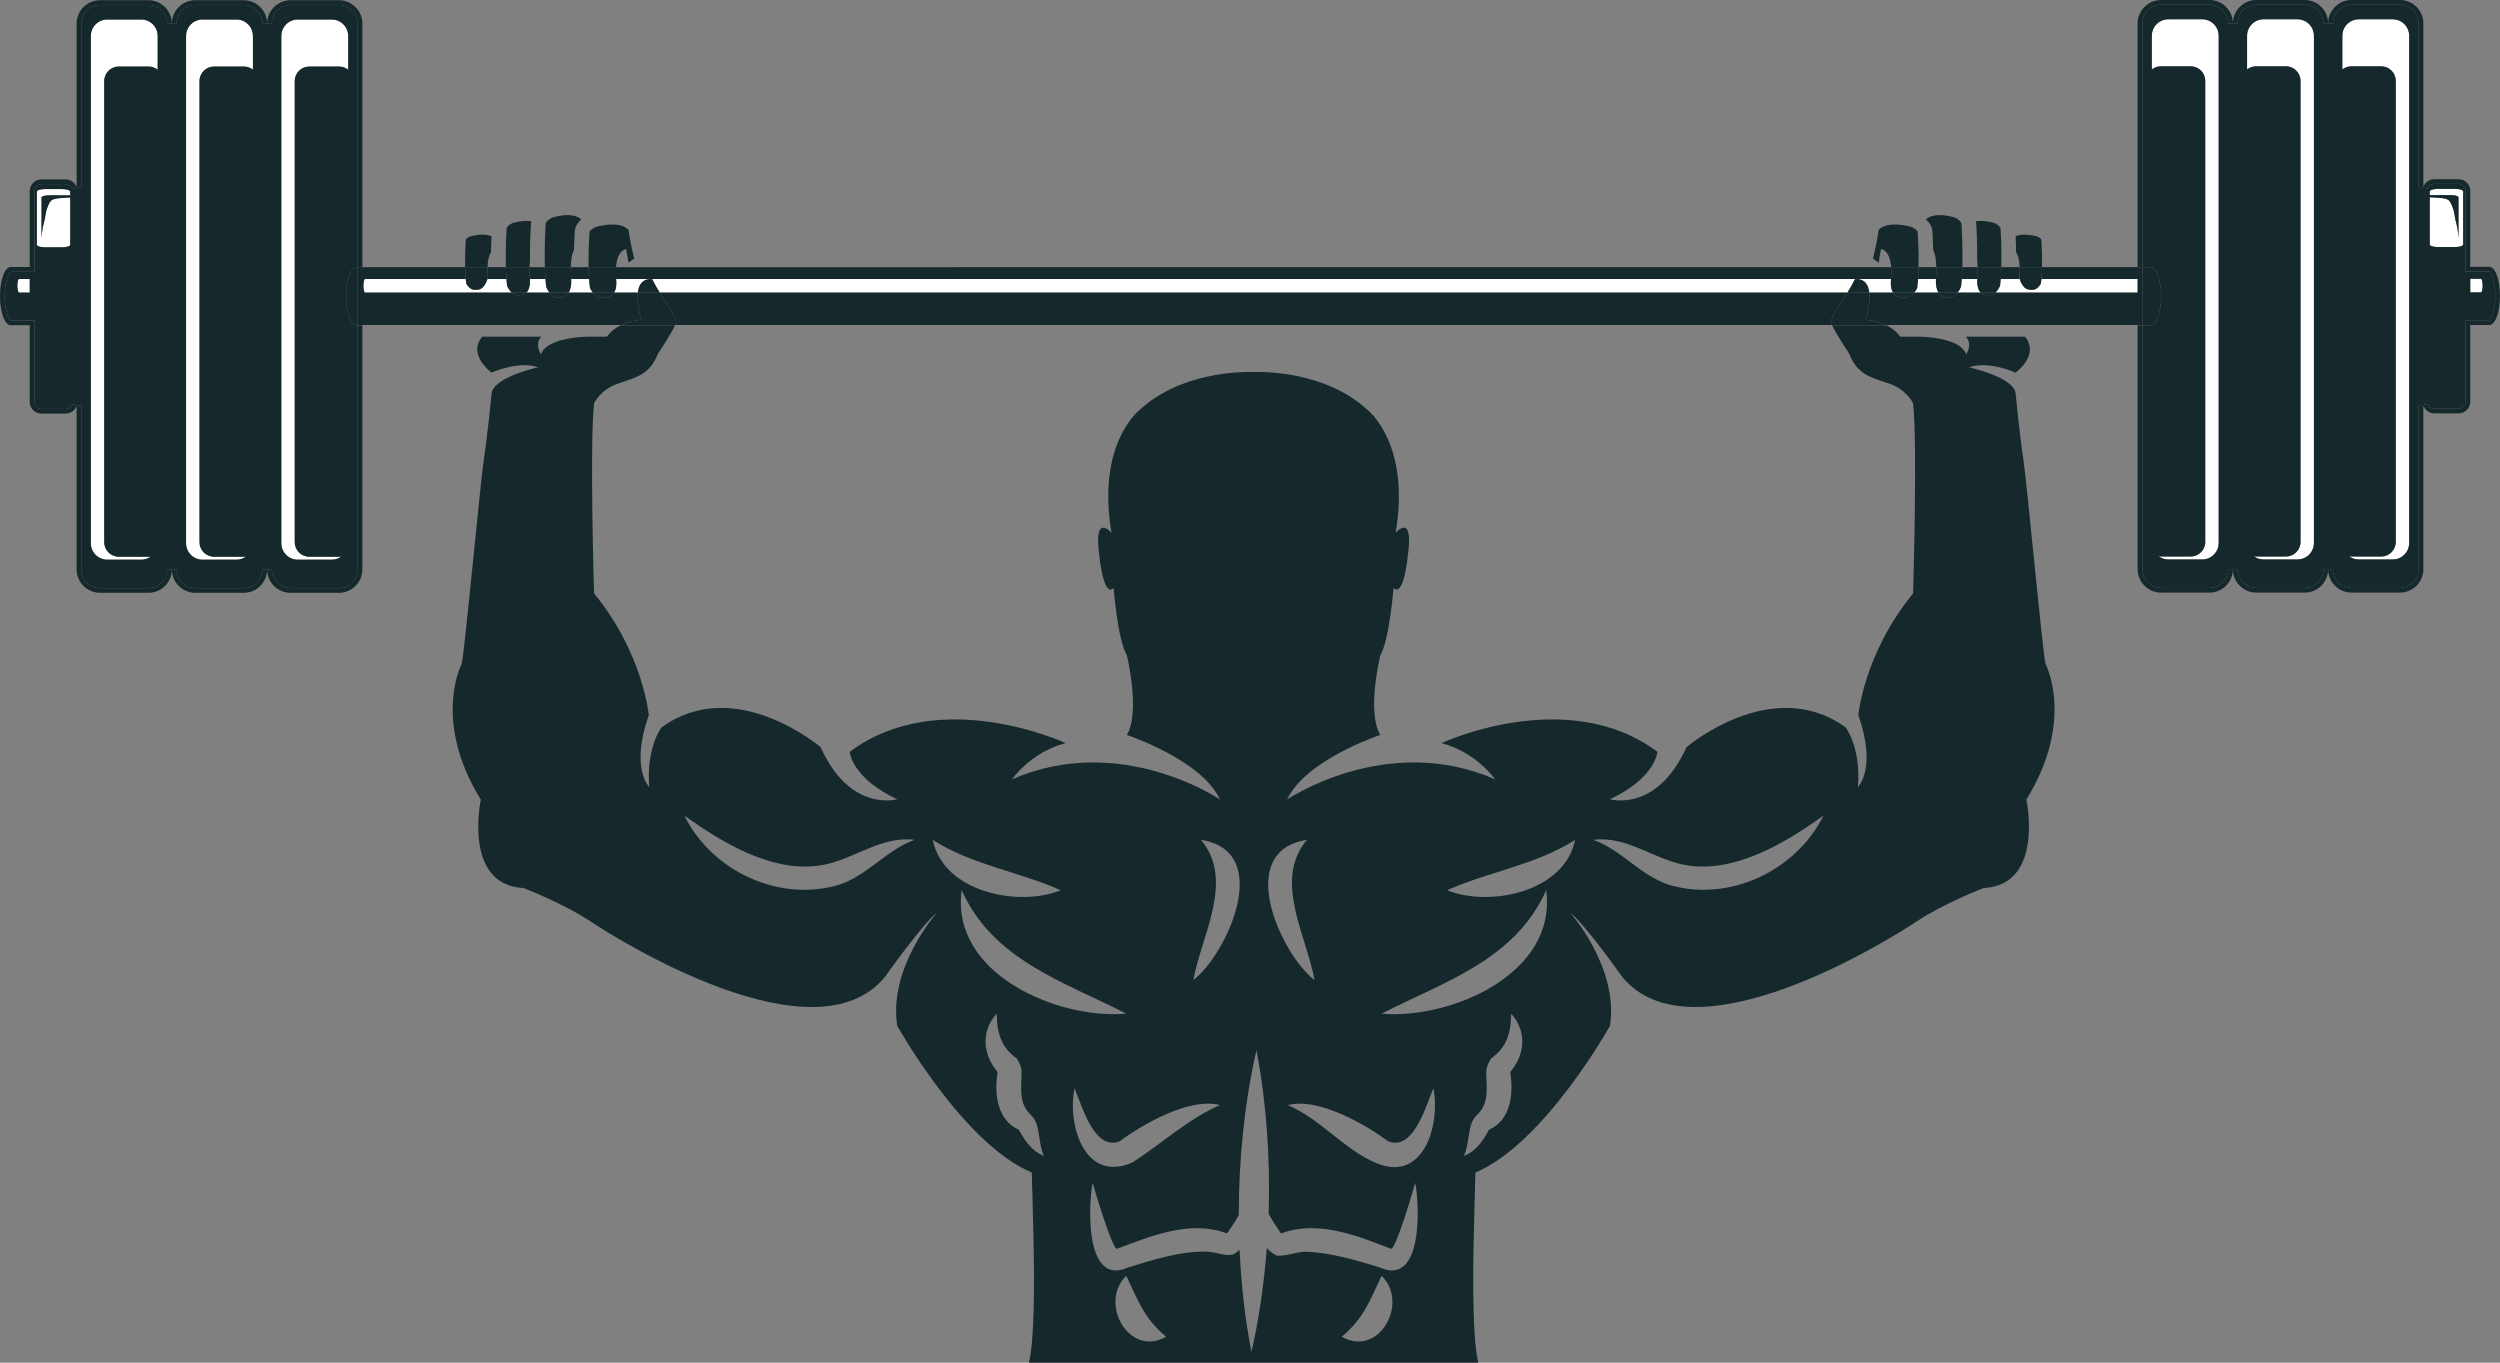 <?xml version="1.0" encoding="UTF-8"?>
<svg id="_레이어_2" data-name="레이어 2" xmlns="http://www.w3.org/2000/svg" viewBox="0 0 214.204 116.755">
  <rect x="0" y="0" width="214.204" height="116.755" fill="#808080" stroke="none"/>
  <defs>
    <style>
      .cls-1 {
        fill: none;
      }

      .cls-1, .cls-2, .cls-3 {
        stroke-width: 0px;
      }

      .cls-2 {
        fill: #fff;
      }

      .cls-3 {
        fill: #15282c;
      }
    </style>
  </defs>
  <g id="_레이어_1-2" data-name="레이어 1">
    <g>
      <path class="cls-1" d="M119.147,106.984c-2.784-1.082-6.251-2.494-9.393-1.299-.419-.628-.764-1.151-1.056-1.681.15-4.781-.194-9.604-1.045-14.02-1.01,4.427-1.516,9.295-1.511,14.13-.278.494-.608.991-1.01,1.572-3.168-1.211-6.579.258-9.401,1.297-.375.286-1.996-5.214-2.113-5.639-.354,1.786-.722,8.964,3.059,7.248,1.812-.564,4.601-1.477,6.866-1.338.661.027,1.593.447,2.178.2.182-.109.341-.234.49-.369.136,3.006.469,5.963,1.015,8.752.648-2.832,1.081-5.84,1.314-8.904.209.222.452.423.735.59.446.265,2.013-.319,2.577-.273,2.114.038,4.669.818,6.351,1.342,3.781,1.706,3.416-5.454,3.058-7.248-.117.427-1.709,5.932-2.114,5.639Z"/>
      <path class="cls-1" d="M114.966,114.533c3.173,1.822,5.806-2.893,3.409-5.221-1.013,2.14-1.529,3.651-3.409,5.221Z"/>
      <path class="cls-1" d="M97.004,99.616c2.425-1.542,4.865-3.804,7.533-4.929-2.689-.711-6.908,1.826-8.595,3.102-2.1.808-3.128-2.707-3.781-4.302-.028-.072-.062-.149-.098-.235-.626,3.177.884,8.115,4.941,6.365Z"/>
      <path class="cls-1" d="M122.718,93.486c-.649,1.588-1.686,5.12-3.781,4.302-1.695-1.276-5.903-3.811-8.597-3.102,2.789,1.173,4.836,3.832,7.616,4.98,4.033,1.669,5.473-3.328,4.86-6.416-.04.087-.07.163-.098.235Z"/>
      <path class="cls-1" d="M118.375,86.852c5.819.517,15.076-3.368,14.104-10.575-2.683,5.99-8.73,7.829-14.104,10.575Z"/>
      <path class="cls-1" d="M129.475,86.852c-.009,1.652-.377,2.892-1.718,3.843-.449.737-.436.947-.392,1.894.061,1.279.023,2.176-.883,3.017-.773.717-.534,2.418-1.056,3.421.98-.318,1.676-1.312,2.146-2.228,1.844-.778,2.142-3.083,1.825-4.943,1.222-1.431,1.502-3.432.078-5.004Z"/>
      <path class="cls-1" d="M102.901,71.959c2.935,3.465.001,8.286-.655,12.02,2.883-2.221,6.94-11.05.655-12.02Z"/>
      <path class="cls-1" d="M87.512,92.588c.044-.946.056-1.157-.391-1.894-1.34-.956-1.709-2.186-1.72-3.843-1.421,1.573-1.146,3.574.081,5.005-.32,1.861-.02,4.162,1.823,4.942.471.916,1.168,1.91,2.144,2.228-.517-1.005-.282-2.704-1.053-3.421-.906-.841-.943-1.737-.884-3.017Z"/>
      <path class="cls-1" d="M134.961,71.959c-3.378,2.168-7.366,2.707-10.969,4.317,3.615,1.47,10.053.18,10.969-4.317Z"/>
      <path class="cls-1" d="M56.365,30.325c-.675,1.74-1.789,1.998-3.365,2.523-1.573.525-2.098,1.705-2.098,1.705-.394,3.542,0,16.297,0,16.297,4.198,5.116,4.686,10.417,4.686,10.417-1.607,4.592.036,6.166.036,6.166-.264-3.411,1.05-5.102,1.05-5.102,6.295-4.577,13.64,1.691,13.64,1.691,2.537,5.641,6.559,4.46,6.559,4.46-3.935-1.836-4.065-4.067-4.065-4.067,7.738-5.77,18.495-.742,18.495-.742-3.016.787-4.592,3.104-4.592,3.104,9.314-4.066,17.818,1.727,17.818,1.727-1.574-3.41-7.979-5.531-7.979-5.531,1.182-1.967,0-6.821,0-6.821-.788-1.311-1.136-5.771-1.136-5.771-.875.874-1.223-2.755-1.223-2.755-.526-3.804,1.048-1.968,1.048-1.968-1.312-7.609,2.362-10.494,2.362-10.494,3.553-3.316,8.817-3.316,9.804-3.286.982-.032,6.252-.033,9.809,3.286,0,0,3.673,2.885,2.362,10.494,0,0,1.573-1.837,1.049,1.968,0,0-.351,3.629-1.227,2.754,0,0-.349,4.461-1.134,5.772,0,0-1.182,4.854,0,6.821,0,0-6.405,2.121-7.981,5.531,0,0,8.505-5.794,17.819-1.727,0,0-1.574-2.318-4.592-3.104,0,0,10.758-5.028,18.497.742,0,0-.131,2.23-4.066,4.067,0,0,4.022,1.18,6.559-4.46,0,0,7.345-6.27,13.64-1.692,0,0,1.313,1.692,1.052,5.102,0,0,1.641-1.574.033-6.166,0,0,.489-5.3,4.688-10.415,0,0,.393-12.755,0-16.297,0,0-.525-1.179-2.1-1.705-1.574-.524-2.688-.783-3.361-2.523,0,0-1.142-1.711-1.475-2.445H57.839c-.333.734-1.474,2.445-1.474,2.445Z"/>
      <path class="cls-1" d="M112.632,83.979c-.654-3.736-3.589-8.553-.653-12.02-6.286.973-2.229,9.799.653,12.02Z"/>
      <path class="cls-1" d="M96.5,86.852c-5.369-2.75-11.416-4.585-14.1-10.575-.98,7.206,8.291,11.092,14.1,10.575Z"/>
      <path class="cls-1" d="M90.886,76.276c-3.605-1.611-7.591-2.149-10.966-4.317.91,4.497,7.354,5.786,10.966,4.317Z"/>
      <path class="cls-1" d="M70.627,74.088c-4.262.85-8.713-1.859-11.99-4.211,2.362,4.786,8.131,7.445,13.201,5.943,2.478-.784,4.096-2.986,6.513-3.862-2.793-.359-5.119,1.609-7.725,2.129Z"/>
      <path class="cls-1" d="M96.5,109.311c-2.393,2.33.241,7.043,3.414,5.221-1.884-1.569-2.398-3.082-3.414-5.221Z"/>
      <path class="cls-1" d="M144.249,74.088c-2.602-.519-4.928-2.489-7.723-2.129,2.418.875,4.037,3.075,6.514,3.862,5.073,1.503,10.833-1.169,13.202-5.943-3.28,2.351-7.73,5.061-11.993,4.211Z"/>
      <path class="cls-2" d="M20.261,1.671h-2.906c-.781,0-1.412.632-1.412,1.413v43.459c0,.78.63,1.412,1.412,1.412h2.906c.31,0,.595-.104.828-.273-.062.008-.121.018-.184.018h-2.565c-.689,0-1.246-.558-1.246-1.247V6.95c0-.691.557-1.248,1.246-1.248h2.565c.289,0,.554.103.767.27v-2.888c0-.781-.633-1.413-1.411-1.413Z"/>
      <path class="cls-2" d="M5.314,16.199h-1.451c-.391,0-.706.099-.706.22v4.549c0,.121.315.221.706.221h1.451c.39,0,.705-.099.705-.221v-4.049c-.212.013-.424.025-.637.037-.333.019-.559.047-.717.091-.224.06-.315.152-.403.291-.085.137-.302.615-.348.98-.09.711-.241.897-.311,1.608-.016.157-.032.315-.046.472v-3.469c0-.108.294-.195.658-.195h1.804v-.316c0-.121-.315-.22-.705-.22Z"/>
      <path class="cls-2" d="M12.099,1.671h-2.905c-.781,0-1.412.632-1.412,1.413v43.459c0,.78.63,1.412,1.412,1.412h2.905c.308,0,.594-.104.828-.273-.06.008-.122.018-.184.018h-2.565c-.688,0-1.247-.558-1.247-1.247V6.95c0-.691.559-1.248,1.247-1.248h2.565c.29,0,.555.103.767.27v-2.888c0-.781-.632-1.413-1.411-1.413Z"/>
      <path class="cls-2" d="M1.487,24.49c0,.246.049.444.103.583h.956v-1.166h-.956c-.055.138-.103.336-.103.583Z"/>
      <path class="cls-2" d="M25.517,47.955h2.904c.308,0,.593-.104.829-.273-.061.008-.122.018-.183.018h-2.566c-.689,0-1.248-.558-1.248-1.247V6.95c0-.691.559-1.248,1.248-1.248h2.566c.289,0,.553.103.766.27v-2.888c0-.781-.632-1.413-1.412-1.413h-2.904c-.78,0-1.414.632-1.414,1.413v43.459c0,.78.633,1.412,1.414,1.412Z"/>
      <path class="cls-2" d="M196.851,1.653h-2.907c-.778,0-1.411.633-1.411,1.413v2.887c.212-.167.477-.27.766-.27h2.566c.688,0,1.247.559,1.247,1.248v39.503c0,.688-.559,1.247-1.247,1.247h-2.566c-.063,0-.121-.01-.182-.018.233.171.517.273.827.273h2.907c.778,0,1.41-.633,1.41-1.412V3.066c0-.78-.631-1.413-1.41-1.413Z"/>
      <path class="cls-2" d="M188.689,1.653h-2.905c-.779,0-1.413.633-1.413,1.413v2.887c.211-.167.479-.27.767-.27h2.567c.687,0,1.246.559,1.246,1.248v39.503c0,.688-.559,1.247-1.246,1.247h-2.567c-.062,0-.123-.01-.181-.018.233.171.517.273.827.273h2.905c.779,0,1.412-.633,1.412-1.412V3.066c0-.78-.632-1.413-1.412-1.413Z"/>
      <path class="cls-2" d="M212.717,24.47c0-.245-.047-.444-.103-.582h-.957v1.166h.957c.057-.138.103-.337.103-.584Z"/>
      <path class="cls-2" d="M208.888,21.169h1.454c.389,0,.705-.098.705-.218v-4.549c0-.123-.316-.22-.705-.22h-1.454c-.387,0-.704.098-.704.22v.316h1.804c.364,0,.658.087.658.194v3.468c-.013-.157-.031-.313-.046-.47-.069-.712-.22-.898-.311-1.61-.046-.365-.263-.844-.349-.98-.088-.138-.177-.231-.404-.291-.157-.042-.381-.07-.718-.09-.211-.014-.422-.025-.636-.037v4.049c0,.12.317.218.704.218Z"/>
      <path class="cls-2" d="M204.027,5.683c.686,0,1.245.559,1.245,1.248v39.503c0,.688-.559,1.247-1.245,1.247h-2.567c-.062,0-.123-.01-.182-.018.233.171.517.273.829.273h2.904c.78,0,1.411-.633,1.411-1.412V3.066c0-.78-.63-1.413-1.411-1.413h-2.904c-.78,0-1.413.633-1.413,1.413v2.887c.212-.167.476-.27.766-.27h2.567Z"/>
      <path class="cls-2" d="M46.733,23.907h-1.328c.026.541-.071.946-.3,1.163-.001.001-.003.002-.004.003h1.983c-.153-.199-.252-.415-.29-.507-.025-.21-.044-.432-.06-.659Z"/>
      <path class="cls-2" d="M174.156,24.83c-.064.005-.464.03-.684-.186-.162-.158-.353-.469-.42-.737h-1.628c-.015.197-.032.391-.054.575-.048.109-.184.39-.398.591h12.183v-1.166h-8.243c-.011.126-.024.25-.04.369-.073.144-.316.554-.716.554Z"/>
      <path class="cls-2" d="M43.392,23.907h-1.627c-.066.268-.258.579-.42.737-.22.216-.619.191-.684.186-.402,0-.644-.41-.716-.553-.016-.119-.029-.243-.04-.37h-8.664c-.055.138-.103.336-.103.583s.049.444.103.583h12.604c-.215-.201-.351-.482-.399-.59-.022-.184-.039-.378-.054-.575Z"/>
      <path class="cls-2" d="M57.839,27.88h99.139c-.003-.006-.005-.011-.007-.016H57.846c-.002.005-.005.011-.007.016Z"/>
      <path class="cls-2" d="M161.613,27.864c.011.006.023.01.034.016h21.508v-.016h-21.542Z"/>
      <path class="cls-2" d="M162.022,23.971c.002-.021.002-.043.004-.065H52.792c.002.022.002.044.004.066.036.347.018.791-.185,1.1h2.037c.162-1.378,1.238-1.144,1.238-1.144.181.376.406.765.64,1.144h101.763c.234-.38.46-.768.64-1.144,0,0,1.076-.235,1.237,1.144h2.037c-.201-.31-.22-.753-.183-1.101Z"/>
      <path class="cls-2" d="M165.875,23.907h-1.531c-.018.268-.043.529-.075.775-.038.078-.125.236-.255.391h2.081c-.171-.264-.245-.66-.22-1.166Z"/>
      <path class="cls-2" d="M31.049,27.864v.016h22.123c.011-.006.023-.011.034-.016h-22.158Z"/>
      <path class="cls-2" d="M50.474,23.907h-1.53c.024.506-.051.901-.22,1.166h2.08c-.13-.155-.216-.312-.253-.391-.033-.245-.057-.506-.076-.775Z"/>
      <path class="cls-2" d="M169.414,23.907h-1.328c-.016.227-.035.449-.06.659-.039.091-.139.307-.293.507h1.984s-.003-.002-.004-.003c-.228-.217-.326-.623-.3-1.163Z"/>
      <path class="cls-3" d="M165.907,22.896c0-.007,0-.012,0-.019h-1.52c0,.006,0,.012,0,.019h1.521Z"/>
      <path class="cls-3" d="M46.683,22.896c0-.006,0-.012,0-.019h-1.308c0,.006,0,.012,0,.019h1.309Z"/>
      <path class="cls-3" d="M50.431,22.896v-.019h-1.52c0,.007,0,.012,0,.019h1.521Z"/>
      <path class="cls-3" d="M173.049,22.896c0-.006,0-.012,0-.019h-1.573c0,.006,0,.012,0,.019h1.574Z"/>
      <path class="cls-3" d="M43.341,22.896c0-.006,0-.012,0-.019h-1.571c0,.006,0,.012,0,.019h1.572Z"/>
      <path class="cls-3" d="M183.558,22.896V2.013c0-.888.721-1.609,1.608-1.609h4.139c.888,0,1.61.721,1.61,1.609h.402c0-1.112-.9-2.013-2.012-2.013h-4.139c-1.109,0-2.011.901-2.011,2.013v20.865h-8.19c0,.006,0,.012,0,.019h8.593Z"/>
      <path class="cls-3" d="M169.443,22.896c0-.006,0-.012,0-.019h-1.307c0,.006,0,.012,0,.019h1.308Z"/>
      <path class="cls-3" d="M162.037,22.896c0-.006,0-.012-.001-.019H52.782c0,.006,0,.012-.001.019h109.256Z"/>
      <path class="cls-3" d="M189.305,50.374h-4.139c-.887,0-1.608-.722-1.608-1.609v-20.884h-.403v20.884c0,1.11.901,2.012,2.011,2.012h4.139c1.111,0,2.012-.902,2.012-2.012h-.402c0,.887-.722,1.609-1.61,1.609Z"/>
      <path class="cls-3" d="M30.647,48.782c0,.888-.722,1.609-1.608,1.609h-4.141c-.887,0-1.608-.721-1.608-1.609h-.403c0,1.112.901,2.012,2.011,2.012h4.141c1.109,0,2.01-.9,2.01-2.012v-20.902h-.402v20.902Z"/>
      <path class="cls-3" d="M193.327.404h4.139c.887,0,1.61.721,1.61,1.609h.402c0-1.112-.9-2.013-2.012-2.013h-4.139c-1.11,0-2.011.901-2.011,2.013h.404c0-.888.72-1.609,1.607-1.609Z"/>
      <path class="cls-3" d="M197.466,50.374h-4.139c-.887,0-1.607-.722-1.607-1.609h-.404c0,1.11.9,2.012,2.011,2.012h4.139c1.112,0,2.012-.902,2.012-2.012h-.402c0,.887-.723,1.609-1.61,1.609Z"/>
      <path class="cls-3" d="M213.418,22.89v-.029h-1.763v-6.5c0-.556-.449-1.005-1.005-1.005h-2.071c-.433,0-.8.278-.941.663V2.013c0-1.112-.9-2.013-2.011-2.013h-4.139c-1.113,0-2.012.901-2.012,2.013h.404c0-.888.72-1.609,1.608-1.609h4.139c.886,0,1.609.721,1.609,1.609v14.006l.78.137c.085-.238.314-.399.562-.399h2.071c.332,0,.603.271.603.604v6.901h2.014l.021.009c.146.061.512.773.512,2.082s-.366,2.018-.512,2.08l-.019.008h-2.016v6.971c0,.334-.271.604-.603.604h-2.071c-.248,0-.477-.16-.562-.397l-.78.137v14.008c0,.887-.723,1.609-1.609,1.609h-4.139c-.888,0-1.608-.722-1.608-1.609h-.404c0,1.11.899,2.012,2.012,2.012h4.139c1.111,0,2.011-.902,2.011-2.012v-14.008c.141.385.508.664.941.664h2.071c.556,0,1.005-.45,1.005-1.007v-6.568h1.763v-.028c.442-.148.786-1.189.786-2.462s-.344-2.316-.786-2.464Z"/>
      <path class="cls-3" d="M20.876,50.391h-4.14c-.886,0-1.607-.721-1.607-1.609h-.404c0,1.112.901,2.012,2.011,2.012h4.14c1.112,0,2.011-.9,2.011-2.012h-.402c0,.888-.721,1.609-1.609,1.609Z"/>
      <path class="cls-3" d="M12.715,50.391h-4.139c-.887,0-1.61-.721-1.61-1.609v-14.007l-.78-.137c-.087.238-.31.399-.563.399h-2.069c-.332,0-.603-.272-.603-.604v-6.971H.936l-.022-.009c-.143-.062-.51-.773-.51-2.081s.367-2.018.512-2.082l.02-.008h2.015v-6.903c0-.33.271-.602.603-.602h2.069c.253,0,.476.16.563.399l.78-.138V2.029c0-.887.723-1.609,1.61-1.609h4.139c.887,0,1.61.722,1.61,1.609h.401C14.726.919,13.825.018,12.715.018h-4.139C7.466.018,6.564.919,6.564,2.029v14.007c-.14-.386-.507-.664-.942-.664h-2.069c-.557,0-1.007.451-1.007,1.005v6.5H.786v.03c-.443.148-.786,1.188-.786,2.463s.344,2.313.786,2.462v.031h1.76v6.569c0,.555.45,1.006,1.007,1.006h2.069c.435,0,.802-.278.942-.664v14.007c0,1.112.901,2.012,2.012,2.012h4.139c1.109,0,2.011-.9,2.011-2.012h-.401c0,.888-.723,1.609-1.61,1.609Z"/>
      <path class="cls-3" d="M24.898.42h4.141c.886,0,1.608.722,1.608,1.609v20.867h9.204v-.019h-8.803V2.029C31.049.919,30.148.018,29.039.018h-4.141c-1.109,0-2.011.901-2.011,2.011h.403c0-.887.721-1.609,1.608-1.609Z"/>
      <path class="cls-3" d="M16.737.42h4.14c.888,0,1.609.722,1.609,1.609h.402C22.887.919,21.988.018,20.876.018h-4.14c-1.109,0-2.011.901-2.011,2.011h.404c0-.887.721-1.609,1.607-1.609Z"/>
      <path class="cls-3" d="M24.898,50.391h4.141c.886,0,1.608-.721,1.608-1.609v-20.902h-.211v-.028c-.441-.149-.786-1.19-.786-2.464s.345-2.316.786-2.462v-.03h.211V2.029c0-.887-.722-1.609-1.608-1.609h-4.141c-.887,0-1.608.722-1.608,1.609h-.804c0-.887-.721-1.609-1.609-1.609h-4.14c-.886,0-1.607.722-1.607,1.609h-.804c0-.887-.723-1.609-1.61-1.609h-4.139c-.887,0-1.61.722-1.61,1.609v14.007l-.78.138c-.087-.238-.31-.399-.563-.399h-2.069c-.332,0-.603.272-.603.602v6.903H.936l-.02.008c-.145.064-.512.774-.512,2.082s.367,2.019.51,2.081l.022.009h2.015v6.971c0,.332.271.604.603.604h2.069c.253,0,.476-.161.563-.399l.78.137v14.007c0,.888.723,1.609,1.61,1.609h4.139c.887,0,1.61-.721,1.61-1.609h.804c0,.888.721,1.609,1.607,1.609h4.14c.888,0,1.609-.721,1.609-1.609h.804c0,.888.721,1.609,1.608,1.609ZM24.103,3.084c0-.781.633-1.413,1.414-1.413h2.904c.779,0,1.412.632,1.412,1.413v2.888c-.213-.167-.477-.27-.766-.27h-2.566c-.689,0-1.248.557-1.248,1.248v39.504c0,.689.559,1.247,1.248,1.247h2.566c.061,0,.122-.01.183-.018-.236.169-.521.273-.829.273h-2.904c-.78,0-1.414-.633-1.414-1.412V3.084ZM2.547,25.072h-.956c-.055-.139-.103-.336-.103-.583s.049-.445.103-.583h.956v1.166ZM6.019,16.736h-1.804c-.364,0-.658.087-.658.195v3.469c.014-.158.031-.315.046-.472.069-.711.221-.897.311-1.608.046-.365.263-.843.348-.98.088-.139.179-.231.403-.291.158-.044.384-.072.717-.091.213-.012.425-.024.637-.037v4.049c0,.121-.315.221-.705.221h-1.451c-.391,0-.706-.099-.706-.221v-4.549c0-.121.315-.22.706-.22h1.451c.39,0,.705.099.705.22v.316ZM13.51,5.972c-.212-.167-.477-.27-.767-.27h-2.565c-.688,0-1.247.557-1.247,1.248v39.504c0,.689.559,1.247,1.247,1.247h2.565c.062,0,.124-.01.184-.018-.234.169-.52.273-.828.273h-2.905c-.781,0-1.412-.633-1.412-1.412V3.084c0-.781.63-1.413,1.412-1.413h2.905c.778,0,1.411.632,1.411,1.413v2.888ZM21.671,5.972c-.213-.167-.478-.27-.767-.27h-2.565c-.689,0-1.246.557-1.246,1.248v39.504c0,.689.557,1.247,1.246,1.247h2.565c.063,0,.122-.01.184-.018-.233.169-.517.273-.828.273h-2.906c-.781,0-1.412-.633-1.412-1.412V3.084c0-.781.63-1.413,1.412-1.413h2.906c.777,0,1.411.632,1.411,1.413v2.888Z"/>
      <path class="cls-3" d="M201.49,50.374h4.139c.886,0,1.609-.722,1.609-1.609v-14.008l.78-.137c.085.238.314.397.562.397h2.071c.332,0,.603-.27.603-.604v-6.971h2.016l.019-.008c.146-.062.512-.773.512-2.08s-.366-2.021-.512-2.082l-.021-.009h-2.014v-6.901c0-.334-.271-.604-.603-.604h-2.071c-.248,0-.477.161-.562.399l-.78-.137V2.013c0-.888-.723-1.609-1.609-1.609h-4.139c-.888,0-1.608.721-1.608,1.609h-.805c0-.888-.723-1.609-1.61-1.609h-4.139c-.887,0-1.607.721-1.607,1.609h-.805c0-.888-.722-1.609-1.61-1.609h-4.139c-.887,0-1.608.721-1.608,1.609v20.883h.718c.495,0,.893,1.116.893,2.492s-.398,2.492-.893,2.492h-.718v20.884c0,.887.721,1.609,1.608,1.609h4.139c.888,0,1.61-.722,1.61-1.609h.805c0,.887.72,1.609,1.607,1.609h4.139c.887,0,1.61-.722,1.61-1.609h.805c0,.887.72,1.609,1.608,1.609ZM211.656,23.889h.957c.057.138.103.336.103.582,0,.248-.047.446-.103.584h-.957v-1.166ZM208.185,16.902c.213.012.424.023.636.037.337.02.561.048.718.09.227.061.316.153.404.291.086.136.303.615.349.98.09.712.241.898.311,1.61.014.157.032.312.046.47v-3.468c0-.107-.294-.194-.658-.194h-1.804v-.316c0-.123.317-.22.704-.22h1.454c.389,0,.705.098.705.22v4.549c0,.12-.316.218-.705.218h-1.454c-.387,0-.704-.098-.704-.218v-4.049ZM200.695,3.066c0-.78.632-1.413,1.413-1.413h2.904c.78,0,1.411.633,1.411,1.413v43.459c0,.778-.63,1.412-1.411,1.412h-2.904c-.312,0-.596-.103-.829-.273.059.008.12.018.182.018h2.567c.686,0,1.245-.559,1.245-1.247V6.931c0-.689-.559-1.248-1.245-1.248h-2.567c-.29,0-.554.103-.766.27v-2.887ZM190.1,46.525c0,.778-.632,1.412-1.412,1.412h-2.905c-.309,0-.594-.103-.827-.273.058.008.119.018.181.018h2.567c.687,0,1.246-.559,1.246-1.247V6.931c0-.689-.559-1.248-1.246-1.248h-2.567c-.288,0-.556.103-.767.27v-2.887c0-.78.633-1.413,1.413-1.413h2.905c.779,0,1.412.633,1.412,1.413v43.459ZM198.261,46.525c0,.778-.631,1.412-1.41,1.412h-2.907c-.309,0-.594-.103-.827-.273.061.008.119.018.182.018h2.566c.688,0,1.247-.559,1.247-1.247V6.931c0-.689-.559-1.248-1.247-1.248h-2.566c-.289,0-.554.103-.766.27v-2.887c0-.78.632-1.413,1.411-1.413h2.907c.778,0,1.41.633,1.41,1.413v43.459Z"/>
      <path class="cls-3" d="M158.29,25.072H56.527c.705,1.141,1.492,2.2,1.394,2.594-.013.051-.041.12-.075.198h99.125c-.035-.078-.063-.147-.075-.198-.097-.393.69-1.452,1.395-2.594Z"/>
      <path class="cls-3" d="M169.414,23.907c.003-.057,0-.109.006-.17.024-.308.03-.586.024-.841h-1.308c-.01.342-.026.682-.05,1.01h1.328Z"/>
      <path class="cls-3" d="M53.206,27.864c.875-.428,1.751-.46,1.751-.46-.305-1.075-.369-1.814-.308-2.332h-2.037c-.032.049-.057.103-.099.144-.325.316-.87.273-.937.27-.344-.001-.599-.205-.774-.414h-2.08c-.039.061-.076.124-.125.171-.301.286-.75.249-.75.249l-.078-.004c-.291-.001-.521-.199-.687-.416h-1.983c-.276.257-.697.225-.765.22-.192,0-.356-.095-.49-.22h-12.604c-.055-.139-.103-.336-.103-.583s.049-.445.103-.583h8.664c-.03-.325-.046-.669-.053-1.01h-9.204v4.984h.402v-.016h22.158Z"/>
      <path class="cls-3" d="M165.875,23.907c.003-.061,0-.114.005-.178.023-.304.03-.577.027-.833h-1.521c-.007.339-.019.68-.042,1.01h1.531Z"/>
      <path class="cls-3" d="M183.558,22.896h-8.593c-.007.341-.023.686-.052,1.01h8.243v1.166h-12.183c-.134.125-.297.219-.49.22-.069.005-.49.037-.765-.22h-1.984c-.166.217-.396.415-.687.416l-.075.004s-.449.037-.75-.249c-.049-.047-.087-.11-.126-.171h-2.081c-.175.208-.43.412-.773.414-.066.003-.612.045-.938-.27-.042-.041-.066-.095-.098-.144h-2.037c.061.518-.004,1.256-.308,2.33,0,0,.877.031,1.753.461h21.542v.016h.403v-4.984Z"/>
      <path class="cls-3" d="M45.399,23.737c.006.061.003.112.006.17h1.328c-.024-.328-.04-.668-.05-1.01h-1.309c-.007.255,0,.532.025.841Z"/>
      <path class="cls-3" d="M48.939,23.729c.006.064.002.117.005.178h1.53c-.023-.331-.036-.672-.043-1.01h-1.521c-.003.256.004.529.028.833Z"/>
      <path class="cls-3" d="M173.053,23.907c-.019-.079-.031-.155-.024-.221.024-.259.03-.529.02-.79h-1.574c-.009.342-.026.683-.051,1.01h1.628Z"/>
      <path class="cls-3" d="M52.792,23.907h109.234c.027-.329.035-.677.011-1.01H52.78c-.024.334-.016.681.012,1.01Z"/>
      <path class="cls-3" d="M41.789,23.686c.007.066-.005.142-.024.221h1.627c-.025-.328-.042-.668-.051-1.01h-1.572c-.01.26-.004.531.02.79Z"/>
      <path class="cls-3" d="M30.436,22.926c-.441.146-.786,1.188-.786,2.462s.345,2.315.786,2.464v.028h.211v-4.984h-.211v.03Z"/>
      <path class="cls-3" d="M184.276,27.88c.495,0,.893-1.117.893-2.492s-.398-2.492-.893-2.492h-.718v4.984h.718Z"/>
      <path class="cls-3" d="M171.409,19.581c-.02-.208-.398-.428-.548-.484-.707-.188-1.209-.201-1.571-.142.009.052.028.1.034.156.005.092.105,1.6.082,3.261.021.155.032.326.037.506h2.033c.043-1.644-.066-3.283-.067-3.297Z"/>
      <path class="cls-3" d="M168.065,19.198c-.023-.273-.453-.516-.612-.576-1.487-.409-2.154-.083-2.438.178.274.238.507.556.55.983.003.059.053.731.078,1.639.169.339.255.829.264,1.455h2.23c.05-1.823-.069-3.663-.071-3.679Z"/>
      <path class="cls-3" d="M164.308,19.881c-.017-.168-.406-.397-.625-.468-1.967-.471-2.584.12-2.723.3-.072.726-.325,1.792-.48,2.441l.49.355c.096-.739.212-1.18.212-1.18.579.173.798.821.854,1.548h2.35c.029-1.529-.077-2.983-.078-2.996Z"/>
      <path class="cls-3" d="M174.902,20.512c-.025-.069-.245-.217-.413-.27-.913-.216-1.466-.141-1.785-.004.017.373.033.858.039,1.396.187.221.283.707.304,1.244h1.917c.024-1.211-.062-2.366-.062-2.366Z"/>
      <path class="cls-3" d="M171.424,23.907h-2.011c-.026.54.072.945.3,1.163.001.001.003.002.004.003h1.255c.214-.201.35-.482.398-.591.022-.184.039-.378.054-.575Z"/>
      <path class="cls-3" d="M173.472,24.644c.22.216.62.191.684.186.4,0,.643-.41.716-.554.016-.118.028-.242.04-.369h-1.86c.066.268.258.579.42.737Z"/>
      <path class="cls-3" d="M164.344,23.907h-2.318c-.002.021-.002.044-.004.065-.037.348-.018.791.183,1.101h1.808c.13-.155.217-.313.255-.391.032-.245.057-.506.075-.775Z"/>
      <path class="cls-3" d="M168.085,23.907h-2.211c-.024.506.049.901.22,1.166h1.638c.154-.2.254-.415.293-.507.025-.21.044-.432.06-.659Z"/>
      <path class="cls-3" d="M168.135,22.896c0-.006,0-.012,0-.019h-2.23c0,.007,0,.012,0,.019h2.228Z"/>
      <path class="cls-3" d="M164.386,22.896c0-.006,0-.012,0-.019h-2.35c0,.006,0,.012.001.019h2.349Z"/>
      <path class="cls-3" d="M171.475,22.896c0-.006,0-.012,0-.019h-2.033c0,.006,0,.012,0,.019h2.032Z"/>
      <path class="cls-3" d="M174.965,22.896c0-.006,0-.012,0-.019h-1.917c0,.006,0,.012,0,.019h1.916Z"/>
      <path class="cls-3" d="M162.026,23.907h2.318c.023-.331.035-.672.042-1.01h-2.349c.024.334.016.681-.011,1.01Z"/>
      <path class="cls-3" d="M165.88,23.729c-.006.064-.002.117-.005.178h2.211c.024-.328.04-.668.05-1.01h-2.228c.003.256-.003.529-.027.833Z"/>
      <path class="cls-3" d="M169.419,23.737c-.006.061-.003.112-.006.17h2.011c.025-.328.042-.668.051-1.01h-2.032c.007.255,0,.532-.024.841Z"/>
      <path class="cls-3" d="M170.482,25.292c.193,0,.356-.095.49-.22h-1.255c.275.257.696.225.765.22Z"/>
      <path class="cls-3" d="M162.303,25.216c.326.315.871.273.938.27.343-.002.598-.206.773-.414h-1.808c.032.049.056.103.098.144Z"/>
      <path class="cls-3" d="M173.028,23.686c-.007.066.005.142.024.221h1.86c.029-.325.045-.669.052-1.01h-1.916c.01.26.004.531-.02.79Z"/>
      <path class="cls-3" d="M166.22,25.243c.301.286.75.249.75.249l.075-.004c.291-.001.521-.199.687-.416h-1.638c.039.061.076.124.126.171Z"/>
      <path class="cls-3" d="M49.175,21.422c.024-.906.075-1.58.078-1.639.04-.426.277-.745.55-.983-.285-.261-.951-.587-2.437-.178-.159.06-.592.303-.615.576,0,.016-.12,1.857-.069,3.679h2.229c.009-.626.095-1.117.264-1.455Z"/>
      <path class="cls-3" d="M48.944,23.907h-2.211c.016.227.036.449.06.659.038.092.137.307.29.507h1.64c.17-.264.244-.66.22-1.166Z"/>
      <path class="cls-3" d="M48.91,22.896c0-.007,0-.012,0-.019h-2.229c0,.006,0,.012,0,.019h2.227Z"/>
      <path class="cls-3" d="M47.77,25.488l.078.004s.449.037.75-.249c.049-.047.086-.11.125-.171h-1.64c.166.217.396.415.687.416Z"/>
      <path class="cls-3" d="M48.944,23.907c-.003-.061,0-.114-.005-.178-.024-.304-.031-.577-.028-.833h-2.227c.01.342.026.682.05,1.01h2.211Z"/>
      <path class="cls-3" d="M53.635,21.329s.117.442.211,1.18l.491-.355c-.155-.65-.406-1.714-.48-2.441-.138-.18-.753-.771-2.722-.299-.218.071-.608.3-.625.469-.001.013-.109,1.466-.079,2.995h2.351c.055-.727.274-1.374.853-1.548Z"/>
      <path class="cls-3" d="M52.797,23.972c-.002-.021-.003-.044-.004-.066h-2.318c.019.268.043.529.076.775.037.079.123.236.253.391h1.809c.202-.309.22-.753.185-1.1Z"/>
      <path class="cls-3" d="M52.78,22.896c0-.006,0-.012.001-.019h-2.351v.019h2.35Z"/>
      <path class="cls-3" d="M51.577,25.486c.066.003.612.047.937-.27.042-.041.067-.095.099-.144h-1.809c.174.208.43.413.774.414Z"/>
      <path class="cls-3" d="M52.792,23.907c-.028-.329-.036-.677-.012-1.01h-2.349c.007.339.02.68.043,1.01h2.318Z"/>
      <path class="cls-3" d="M45.41,22.372c-.022-1.661.079-3.168.085-3.261.003-.056.025-.104.032-.155-.361-.06-.863-.047-1.57.142-.152.055-.531.274-.549.483-.002.014-.111,1.653-.068,3.297h2.034c.005-.18.016-.351.036-.506Z"/>
      <path class="cls-3" d="M45.405,23.907h-2.013c.015.198.032.392.054.575.048.109.185.39.399.59h1.255s.003-.002.004-.003c.229-.217.326-.622.3-1.163Z"/>
      <path class="cls-3" d="M45.374,22.896c0-.006,0-.012,0-.019h-2.034c0,.006,0,.012,0,.019h2.033Z"/>
      <path class="cls-3" d="M45.405,23.907c-.003-.057,0-.109-.006-.17-.026-.308-.032-.586-.025-.841h-2.033c.009.342.026.683.051,1.01h2.013Z"/>
      <path class="cls-3" d="M44.335,25.292c.068.005.489.037.765-.22h-1.255c.134.125.297.219.49.22Z"/>
      <path class="cls-3" d="M42.073,21.634c.005-.539.024-1.023.04-1.395-.318-.138-.872-.214-1.785.003-.168.054-.388.201-.415.27,0,0-.086,1.155-.062,2.366h1.918c.022-.537.118-1.023.303-1.243Z"/>
      <path class="cls-3" d="M40.661,24.83c.065.005.464.031.684-.186.162-.158.354-.469.42-.737h-1.86c.012.127.024.251.04.37.072.144.315.553.716.553Z"/>
      <path class="cls-3" d="M41.769,22.896c0-.006,0-.012,0-.019h-1.918v.019h1.918Z"/>
      <path class="cls-3" d="M41.789,23.686c-.024-.259-.03-.53-.02-.79h-1.917c.007.341.024.686.053,1.01h1.86c.019-.079.031-.155.024-.221Z"/>
      <path class="cls-3" d="M158.453,30.325c.674,1.74,1.787,1.998,3.361,2.523,1.575.526,2.1,1.705,2.1,1.705.393,3.542,0,16.297,0,16.297-4.199,5.116-4.688,10.415-4.688,10.415,1.608,4.591-.033,6.166-.033,6.166.262-3.409-1.052-5.102-1.052-5.102-6.295-4.577-13.64,1.692-13.64,1.692-2.538,5.639-6.559,4.46-6.559,4.46,3.935-1.837,4.066-4.067,4.066-4.067-7.739-5.77-18.497-.742-18.497-.742,3.018.787,4.592,3.104,4.592,3.104-9.314-4.068-17.819,1.727-17.819,1.727,1.576-3.41,7.981-5.531,7.981-5.531-1.182-1.967,0-6.821,0-6.821.786-1.311,1.134-5.772,1.134-5.772.877.875,1.227-2.754,1.227-2.754.524-3.804-1.049-1.968-1.049-1.968,1.311-7.609-2.362-10.494-2.362-10.494-3.557-3.319-8.827-3.318-9.809-3.286-.987-.031-6.251-.031-9.804,3.286,0,0-3.674,2.886-2.362,10.494,0,0-1.574-1.837-1.048,1.968,0,0,.349,3.629,1.223,2.755,0,0,.349,4.46,1.136,5.771,0,0,1.182,4.855,0,6.821,0,0,6.405,2.121,7.979,5.531,0,0-8.504-5.793-17.818-1.727,0,0,1.576-2.318,4.592-3.104,0,0-10.757-5.028-18.495.742,0,0,.13,2.231,4.065,4.067,0,0-4.023,1.181-6.559-4.46,0,0-7.345-6.268-13.64-1.691,0,0-1.314,1.691-1.05,5.102,0,0-1.643-1.574-.036-6.166,0,0-.488-5.301-4.686-10.417,0,0-.394-12.755,0-16.297,0,0,.525-1.179,2.098-1.705,1.575-.525,2.69-.783,3.365-2.523,0,0,1.141-1.711,1.474-2.445h-4.667c-.426.213-.848.521-1.167.968h-1.527s-3.613-.019-4.124,1.513c0,0-.586-.869.022-1.513h-5.049s-1.377,1.311.787,3.083c0,0,2.298-1.05,4-.46,0,0-3.934.853-4,2.295,0,0-.327,3.412-.655,5.576-.328,2.164-1.64,16.493-1.902,17.542,0,0-2.558,4.831,1.639,11.627,0,0-1.573,7.317,3.672,7.58,0,0,3.412,1.312,5.772,2.887,2.362,1.573,19.154,12.068,25.188,4.721,0,0,3.148-4.459,4.459-5.511,0,0-4.198,4.724-3.411,9.709,0,0,5.621,10.096,11.529,12.569,0,0,.096,3.397.148,5.769.078,3.635.083,8.615-.394,10.521h38.502c-.477-1.905-.473-6.886-.394-10.521.051-2.372.148-5.77.148-5.77,5.906-2.473,11.528-12.568,11.528-12.568.786-4.986-3.412-9.709-3.412-9.709,1.313,1.051,4.459,5.511,4.459,5.511,6.036,7.347,22.825-3.149,25.189-4.722,2.36-1.575,5.771-2.886,5.771-2.886,5.246-.264,3.672-7.582,3.672-7.582,4.199-6.794,1.641-11.625,1.641-11.625-.263-1.05-1.575-15.378-1.903-17.542-.327-2.164-.655-5.576-.655-5.576-.067-1.442-4.001-2.295-4.001-2.295,1.705-.59,4.001.46,4.001.46,2.163-1.771.788-3.083.788-3.083h-5.051c.609.646.023,1.515.023,1.515-.511-1.534-4.126-1.515-4.126-1.515h-1.525c-.318-.446-.74-.753-1.164-.966h-4.669c.333.734,1.475,2.445,1.475,2.445ZM111.979,71.959c-2.936,3.467-.001,8.284.653,12.02-2.882-2.221-6.939-11.048-.653-12.02ZM102.901,71.959c6.285.97,2.228,9.799-.655,12.02.656-3.734,3.59-8.555.655-12.02ZM71.839,75.821c-5.07,1.501-10.84-1.157-13.201-5.943,3.277,2.351,7.728,5.061,11.99,4.211,2.606-.52,4.931-2.488,7.725-2.129-2.417.875-4.035,3.078-6.513,3.862ZM79.92,71.959c3.375,2.168,7.361,2.707,10.966,4.317-3.612,1.469-10.056.18-10.966-4.317ZM82.4,76.276c2.684,5.99,8.731,7.825,14.1,10.575-5.809.517-15.08-3.369-14.1-10.575ZM87.304,96.798c-1.842-.78-2.142-3.081-1.823-4.942-1.226-1.431-1.502-3.432-.081-5.005.011,1.657.38,2.887,1.72,3.843.447.737.436.947.391,1.894-.059,1.279-.022,2.176.884,3.017.771.717.535,2.417,1.053,3.421-.976-.318-1.673-1.312-2.144-2.228ZM92.063,93.251c.036.087.07.163.098.235.653,1.595,1.681,5.11,3.781,4.302,1.687-1.276,5.906-3.812,8.595-3.102-2.668,1.125-5.108,3.387-7.533,4.929-4.057,1.75-5.567-3.188-4.941-6.365ZM96.5,109.311c1.016,2.14,1.531,3.652,3.414,5.221-3.173,1.822-5.807-2.892-3.414-5.221ZM114.966,114.533c1.88-1.57,2.396-3.082,3.409-5.221,2.397,2.329-.236,7.043-3.409,5.221ZM118.203,108.594c-1.683-.524-4.237-1.304-6.351-1.342-.564-.046-2.131.538-2.577.273-.283-.167-.526-.368-.735-.59-.233,3.063-.667,6.072-1.314,8.904-.546-2.789-.88-5.746-1.015-8.752-.149.135-.307.261-.49.369-.586.246-1.517-.173-2.178-.2-2.264-.138-5.054.775-6.866,1.338-3.782,1.715-3.413-5.463-3.059-7.248.117.425,1.739,5.925,2.113,5.639,2.822-1.039,6.233-2.508,9.401-1.297.403-.581.732-1.077,1.01-1.572-.005-4.835.501-9.703,1.511-14.13.852,4.416,1.195,9.239,1.045,14.02.292.53.637,1.053,1.056,1.681,3.142-1.196,6.609.217,9.393,1.299.406.293,1.997-5.212,2.114-5.639.358,1.794.722,8.954-3.058,7.248ZM117.957,99.667c-2.78-1.148-4.827-3.808-7.616-4.98,2.694-.71,6.902,1.826,8.597,3.102,2.095.818,3.132-2.714,3.781-4.302.028-.072.058-.149.098-.235.613,3.088-.827,8.085-4.86,6.416ZM127.573,96.798c-.471.916-1.166,1.91-2.146,2.228.522-1.003.283-2.704,1.056-3.421.906-.841.944-1.737.883-3.017-.043-.946-.057-1.157.392-1.894,1.341-.951,1.709-2.191,1.718-3.843,1.424,1.572,1.145,3.573-.078,5.004.318,1.86.02,4.165-1.825,4.943ZM118.375,86.852c5.374-2.746,11.421-4.585,14.104-10.575.972,7.207-8.285,11.092-14.104,10.575ZM123.991,76.276c3.604-1.611,7.591-2.149,10.969-4.317-.916,4.497-7.354,5.788-10.969,4.317ZM143.04,75.821c-2.477-.787-4.096-2.986-6.514-3.862,2.794-.36,5.121,1.61,7.723,2.129,4.263.85,8.713-1.859,11.993-4.211-2.369,4.775-8.128,7.446-13.202,5.943Z"/>
      <path class="cls-3" d="M57.846,27.864h-4.64c-.011.006-.023.01-.034.016h4.667c.003-.006.005-.011.007-.016Z"/>
      <path class="cls-3" d="M55.887,23.928s-1.076-.234-1.238,1.144h1.878c-.234-.38-.46-.768-.64-1.144Z"/>
      <path class="cls-3" d="M158.93,23.928c-.181.376-.406.765-.64,1.144h1.877c-.162-1.379-1.237-1.144-1.237-1.144Z"/>
      <path class="cls-3" d="M156.971,27.864c.002.005.005.011.007.016h4.669c-.011-.006-.023-.011-.034-.016h-4.642Z"/>
      <path class="cls-3" d="M56.527,25.072h-1.878c-.061.518.003,1.257.308,2.332,0,0-.876.031-1.751.46h4.64c.035-.078.062-.147.075-.198.098-.393-.69-1.452-1.394-2.594Z"/>
      <path class="cls-3" d="M156.896,27.666c.013.051.041.12.075.198h4.642c-.876-.43-1.753-.461-1.753-.461.304-1.074.368-1.813.308-2.33h-1.877c-.705,1.141-1.492,2.2-1.395,2.594Z"/>
    </g>
  </g>
</svg>
